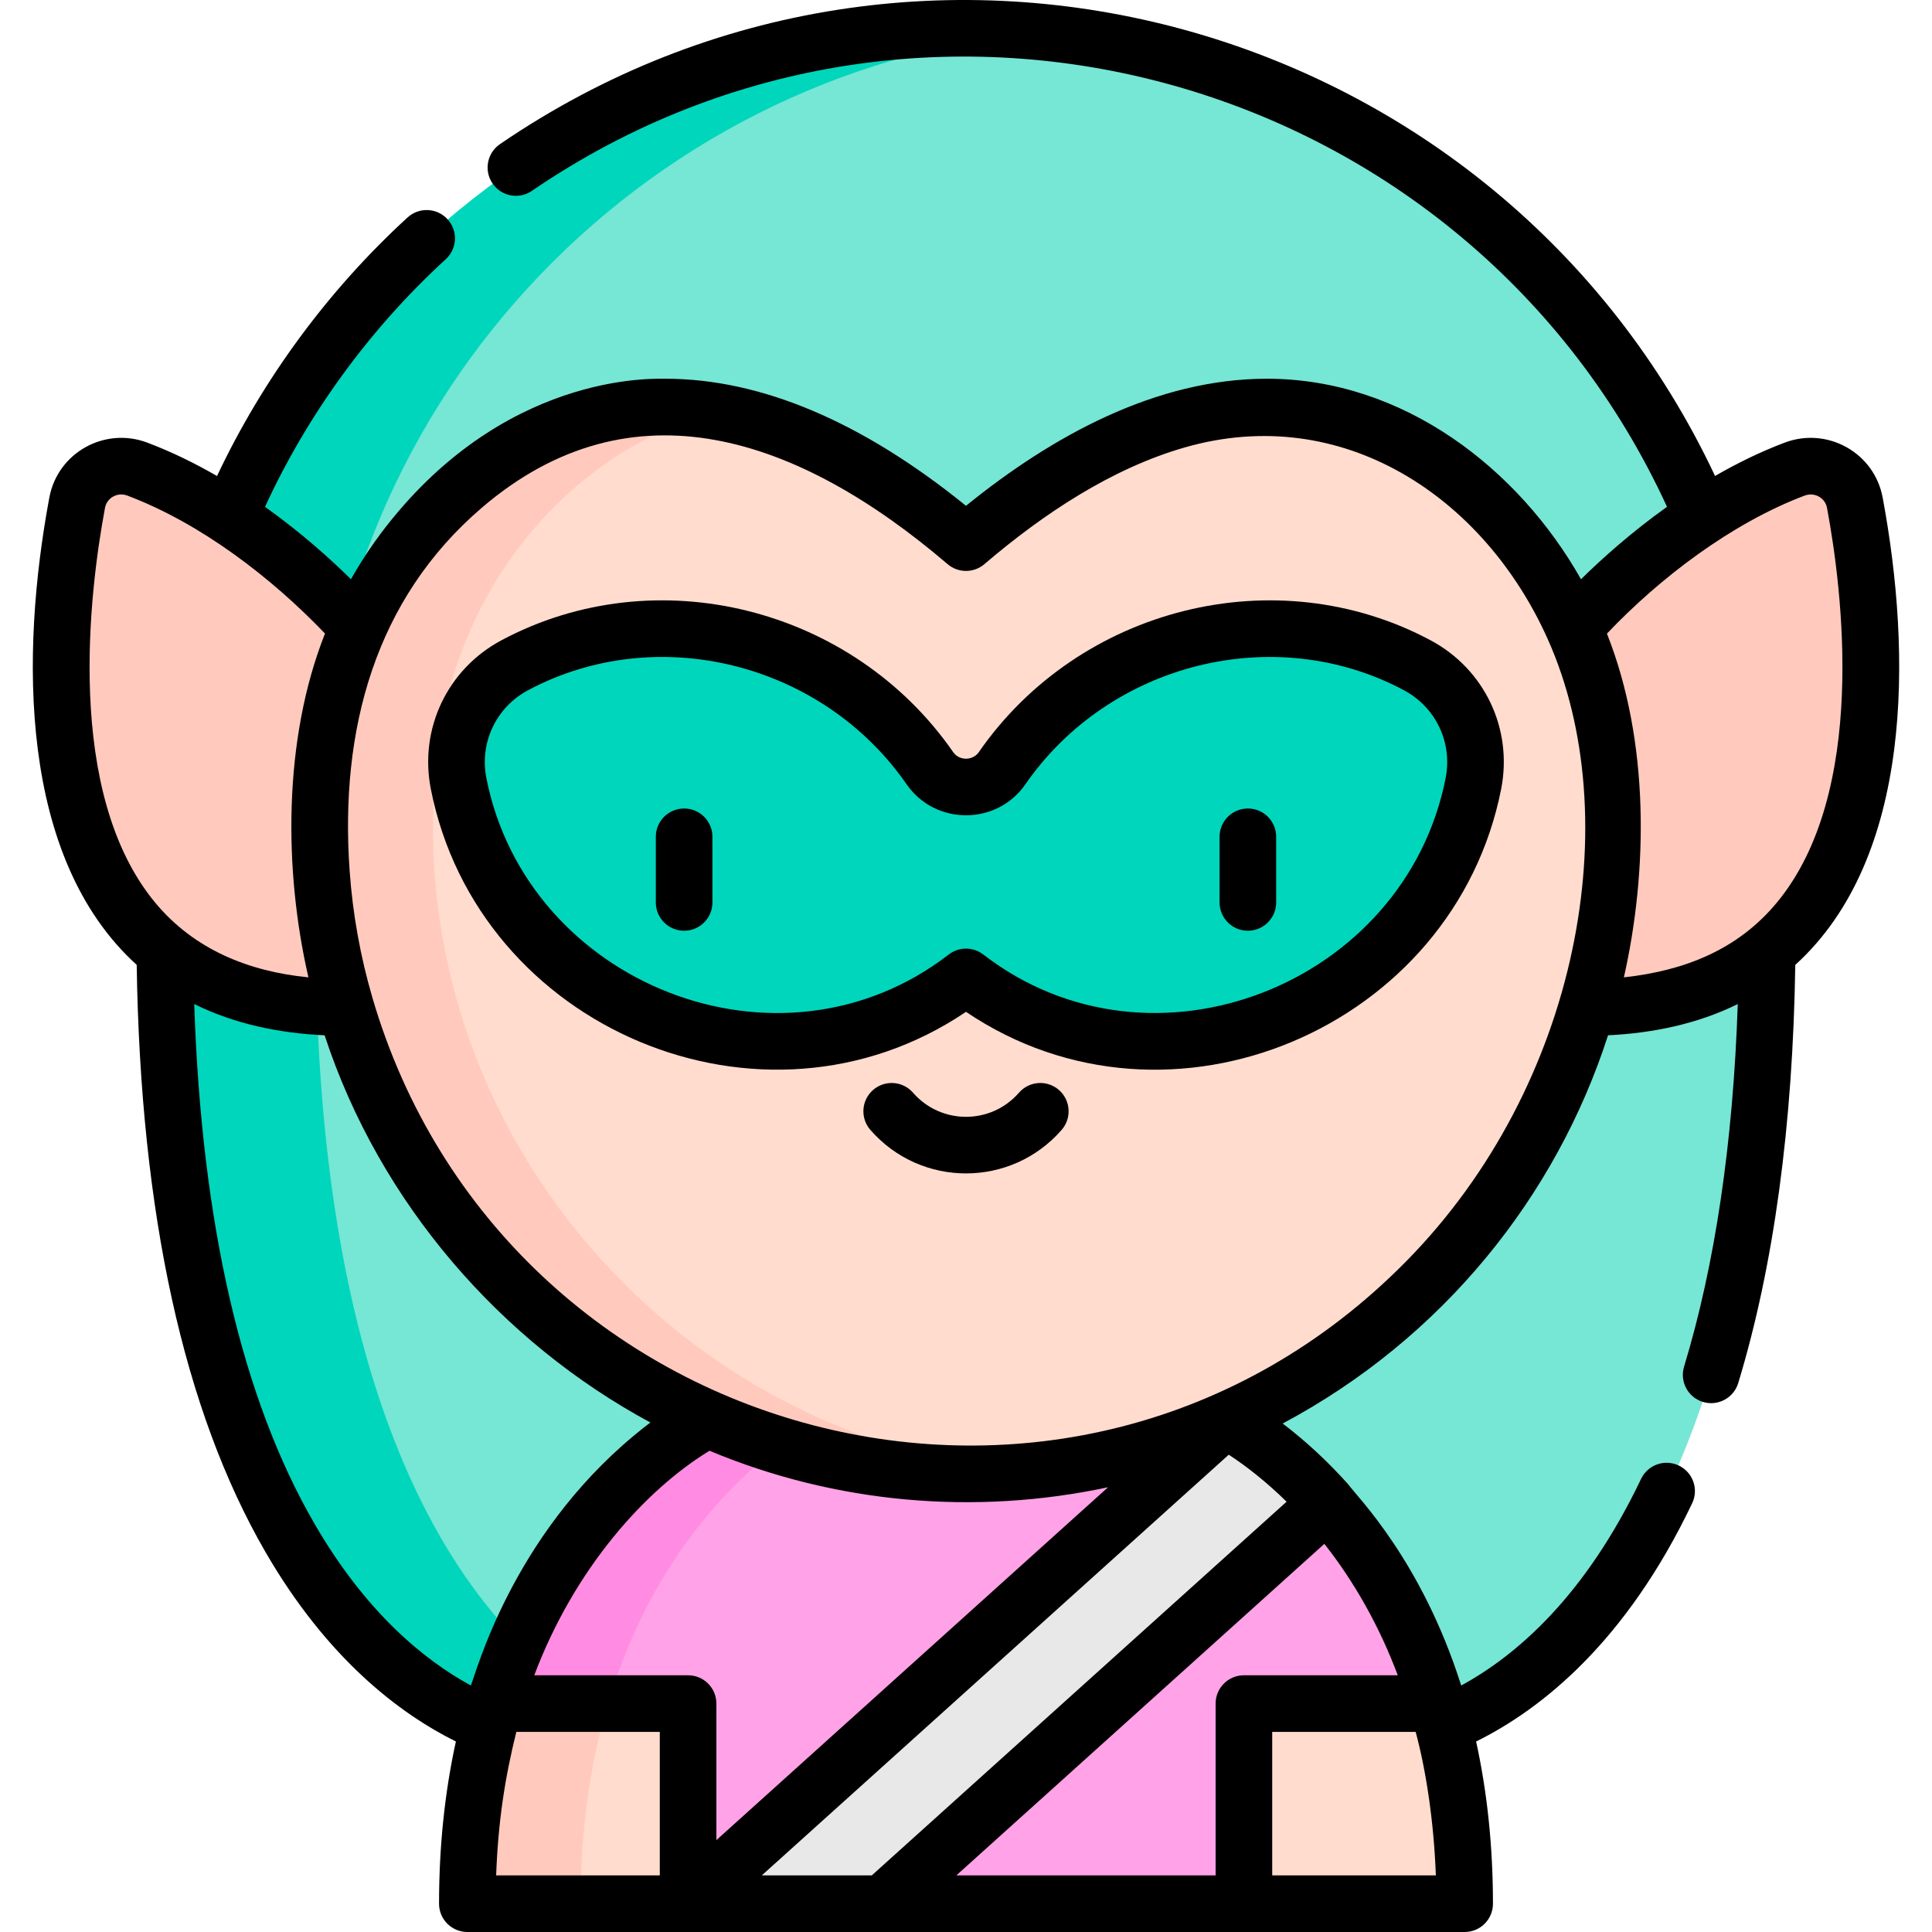 <svg id="Capa_1" enable-background="new 0 0 512 512" height="512" viewBox="0 0 512 512" width="512" xmlns="http://www.w3.org/2000/svg"><g><g><path d="m44.175 219.325c0-116.8 95.024-211.825 211.825-211.825s211.825 95.025 211.825 211.825z" fill="#76e6d5"/><path d="m276 8.451c-6.586-.62-13.255-.951-20-.951-116.801 0-211.825 95.025-211.825 211.825h40c0-110.055 84.37-200.763 191.825-210.874z" fill="#00d6bc"/><path d="m467.825 219.325c9.134 232.818-100.033 242.034-100.033 242.034h-223.584s-109.167-9.215-100.033-242.034z" fill="#76e6d5"/><path d="m84.175 219.325h-40c-9.134 232.818 100.033 242.034 100.033 242.034h40s-109.167-9.216-100.033-242.034z" fill="#00d6bc"/><path d="m475.594 124.306c6.955-2.632 14.603 1.583 15.968 8.893 6.666 35.71 16.962 133.778-71.021 133.778l-4.314-99.623c-.001-.001 25.159-30.106 59.367-43.048z" fill="#ffcabd"/><path d="m324.704 376.249-57.671 64.126-84.686 64.125-51.211-53.037c16.672-55.886 56.16-75.215 56.16-75.215h137.408z" fill="#ffa2e7"/><path d="m161.136 451.463c16.672-55.886 56.16-75.215 56.16-75.215h-30s-39.489 19.329-56.16 75.215z" fill="#ff8ce2"/><path d="m426.171 199.919c-3.113-27.541-16.022-53.203-37.104-71.195-26.69-22.779-71.073-37.919-133.067 15.059-61.989-52.973-106.37-37.84-133.061-15.064-20.907 17.84-33.838 43.228-37.033 70.526-.781 6.675-1.178 13.467-1.168 20.355.149 94.541 79.428 172.426 173.959 170.967 93.341-1.441 168.564-77.556 168.564-171.241.001-6.563-.37-13.038-1.09-19.407z" fill="#ffdcce"/><path d="m114.739 219.599c-.011-6.887.386-13.68 1.168-20.354 3.195-27.298 16.126-52.686 37.033-70.526 10.247-8.744 23.104-16.355 38.56-19.425-29.422-5.513-52.281 5.534-68.56 19.425-12.151 10.368-21.601 23.289-28.018 37.65-4.624-5.249-27.949-30.498-58.515-42.063-6.955-2.631-14.603 1.583-15.968 8.893-6.666 35.71-16.962 133.777 71.021 133.777l.022-.504c21.06 72.058 88.904 125.303 167.216 124.094 4.183-.064 8.328-.285 12.433-.645-86.584-7.718-156.253-81.702-156.392-170.322z" fill="#ffcabd"/><path d="m375.607 176.291c-22.487-12.017-50.717-13.428-76.163-1.358-14.164 6.718-25.637 16.747-33.875 28.633-4.604 6.642-14.533 6.642-19.137 0-8.239-11.886-19.712-21.915-33.875-28.633-25.447-12.07-53.677-10.659-76.163 1.358-11.331 6.055-17.345 18.735-14.865 31.34 4.921 25.017 21.689 47.771 47.136 59.841 29.877 14.171 63.586 9.752 87.337-8.591 23.751 18.343 57.46 22.763 87.337 8.591 25.447-12.07 42.215-34.824 47.136-59.841 2.477-12.605-3.537-25.285-14.868-31.34z" fill="#00d6bc"/><path d="m380.864 451.463-51.211 53.037h-95.75l33.13-64.126 84.686-42.009c10.638 11.876 21.996 29.125 29.145 53.098z" fill="#ffa2e7"/><path d="m351.72 398.366-117.817 106.134h-51.556l142.357-128.251s12.879 6.307 27.016 22.117z" fill="#e8e8e8"/><path d="m388.156 504.5h-58.503v-53.037h51.211c4.462 14.948 7.292 32.522 7.292 53.037z" fill="#ffdcce"/><path d="m182.347 451.463v53.037h-58.503c0-20.515 2.829-38.089 7.291-53.037z" fill="#ffdcce"/><path d="m131.136 451.463c-4.462 14.948-7.291 32.522-7.291 53.037h30c0-20.515 2.829-38.089 7.291-53.037z" fill="#ffcabd"/></g><g><path d="m181.301 246.657c4.142 0 7.5-3.358 7.5-7.5v-17.396c0-4.142-3.357-7.5-7.5-7.5-4.141 0-7.5 3.357-7.5 7.5v17.396c.001 4.143 3.359 7.5 7.5 7.5z"/><path d="m330.698 246.657c4.141 0 7.5-3.358 7.5-7.5v-17.396c0-4.142-3.358-7.5-7.5-7.5s-7.5 3.357-7.5 7.5v17.396c0 4.143 3.358 7.5 7.5 7.5z"/><path d="m114.175 209.095c12.493 63.512 87.96 95.464 141.824 59.05 54.085 36.562 129.392 4.154 141.824-59.05 3.132-15.919-4.378-31.753-18.688-39.4-40.991-21.905-93.115-8.783-119.732 29.616-1.622 2.34-5.188 2.338-6.808 0-26.585-38.354-78.691-51.548-119.732-29.616-14.309 7.647-21.82 23.481-18.688 39.4zm25.758-26.172c34.206-18.279 78.01-7.276 100.335 24.932 7.569 10.921 23.872 10.953 31.463 0 22.412-32.333 66.254-43.145 100.335-24.932 8.454 4.517 12.891 13.872 11.041 23.277-10.766 54.731-77.763 81.328-122.523 46.759-2.699-2.085-6.467-2.085-9.168 0-44.85 34.639-111.778 7.863-122.523-46.759-1.851-9.405 2.586-18.759 11.04-23.277z"/><path d="m280.62 288.848c-3.122-2.721-7.859-2.395-10.581.727-7.422 8.516-20.637 8.541-28.079 0-2.721-3.122-7.459-3.448-10.581-.727s-3.448 7.458-.727 10.581c13.414 15.393 37.295 15.377 50.695 0 2.722-3.122 2.396-7.859-.727-10.581z"/><path d="m472.928 117.311c-6.487 2.454-12.656 5.497-18.421 8.826-57.226-121.551-210.253-164.378-322.02-87.933-3.419 2.338-4.295 7.005-1.956 10.424 2.338 3.418 7.005 4.295 10.424 1.956 104.893-71.743 248.323-30.614 300.82 83.732-9.545 6.798-17.358 13.84-22.795 19.196-16.539-29.293-47.058-53.13-83.208-53.146-29.44 0-56.987 15.213-79.772 33.678-27.585-22.355-54.382-33.678-79.733-33.678-.715.163-39.854-2.803-72.394 37.215-4.063 4.987-7.674 10.275-10.866 15.92-5.433-5.352-13.241-12.388-22.779-19.182 11.341-24.634 27.814-47.225 47.903-65.626 3.054-2.798 3.262-7.542.464-10.596s-7.542-3.261-10.596-.464c-21.032 19.265-38.353 42.82-50.489 68.516-5.771-3.334-11.945-6.381-18.439-8.837-11.345-4.292-23.777 2.655-25.993 14.53-7.735 41.439-8.114 95.497 23.147 123.858.989 65.804 12.449 118.13 34.093 155.548 16.426 28.396 35.629 42.886 50.496 50.267-2.962 13.505-4.464 27.909-4.464 42.986 0 4.142 3.358 7.5 7.5 7.5h264.298c4.142 0 7.5-3.358 7.5-7.5 0-15.077-1.502-29.48-4.464-42.986 17.411-8.621 39.746-26.412 57.257-63.135 1.783-3.739.197-8.215-3.542-9.997-3.739-1.783-8.214-.197-9.997 3.542-14.801 31.042-32.993 46.778-47.671 54.752-10.53-33.252-27.679-50.104-29.931-53.309-5.221-5.841-11.141-11.384-17.38-16.124 42.428-22.61 72.474-60.204 86.231-102.887 11.834-.556 23.761-3.021 34.376-8.275-1.239 36.774-6.014 69.042-14.23 96.088-1.204 3.963 1.033 8.152 4.996 9.356 3.962 1.204 8.152-1.033 9.356-4.996 9.402-30.95 14.477-68.23 15.12-110.823 31.252-28.361 30.897-82.372 23.153-123.863-2.222-11.902-14.675-18.817-25.994-14.533zm-221.801 32.193c2.806 2.398 6.939 2.398 9.744 0 15.438-13.193 33.684-25.379 53.209-30.961 41.749-11.927 79.291 13.191 96.126 50.918v.001c21.051 47.151 8.553 118.019-37.572 164.819-88.703 90.004-239.179 49.06-273.947-69.9-3.13-10.711-5.216-22.01-6.036-33.687-2.635-37.295 6.722-71.97 35.163-96.251 39.705-33.881 83.805-18.701 123.313 15.061zm89.832 248.463-109.935 99.034h-29.144l123.752-111.49c4.852 3.159 10.158 7.378 15.327 12.456zm-158.609 46h-40.769c10.739-28.439 29.464-49.131 46.442-59.505 33.36 13.964 70.241 17.226 105.625 9.674l-103.798 93.514v-36.183c0-4.142-3.357-7.5-7.5-7.5zm-154.527-309.373c.498-2.67 3.302-4.253 5.94-3.254 19.502 7.38 38.1 21.673 52.366 36.553-11.157 28.128-10.907 62.821-4.394 91.117-15.903-1.558-30.325-7.42-40.579-19.767-24.222-29.161-17.393-82.898-13.333-104.649zm55.48 269.144c-19.199-33.19-29.89-79.45-31.832-137.657 10.779 5.335 22.639 7.729 34.556 8.284 14.663 44.649 46.853 81.321 86.328 102.612-1.364 1.031-2.813 2.18-4.324 3.44-32.671 27.137-41.931 63.35-43.259 66.254-12.42-6.769-27.854-19.397-41.469-42.933zm53.534 55.228h38.013v38.035h-43.366c.512-14.174 2.323-25.913 5.353-38.035zm185.313-7.499v45.534h-68.716c3.781-3.406 93.455-84.188 97.533-87.862 7.973 10.085 14.7 22.079 19.454 34.828h-40.771c-4.143 0-7.5 3.358-7.5 7.5zm14.999 45.534v-38.035h38.013c2.579 9.457 4.82 23.277 5.353 38.035zm133.694-257.757c-10.298 12.399-24.348 17.999-40.496 19.766 6.321-28.009 6.885-62.396-4.493-91.099 14.051-14.8 33.05-29.255 52.383-36.57 1.726-.654 3.127-.109 3.808.273 1.917 1.079 2.076 2.881 2.132 2.981 4.06 21.75 10.888 75.487-13.334 104.649z"/></g></g></svg>